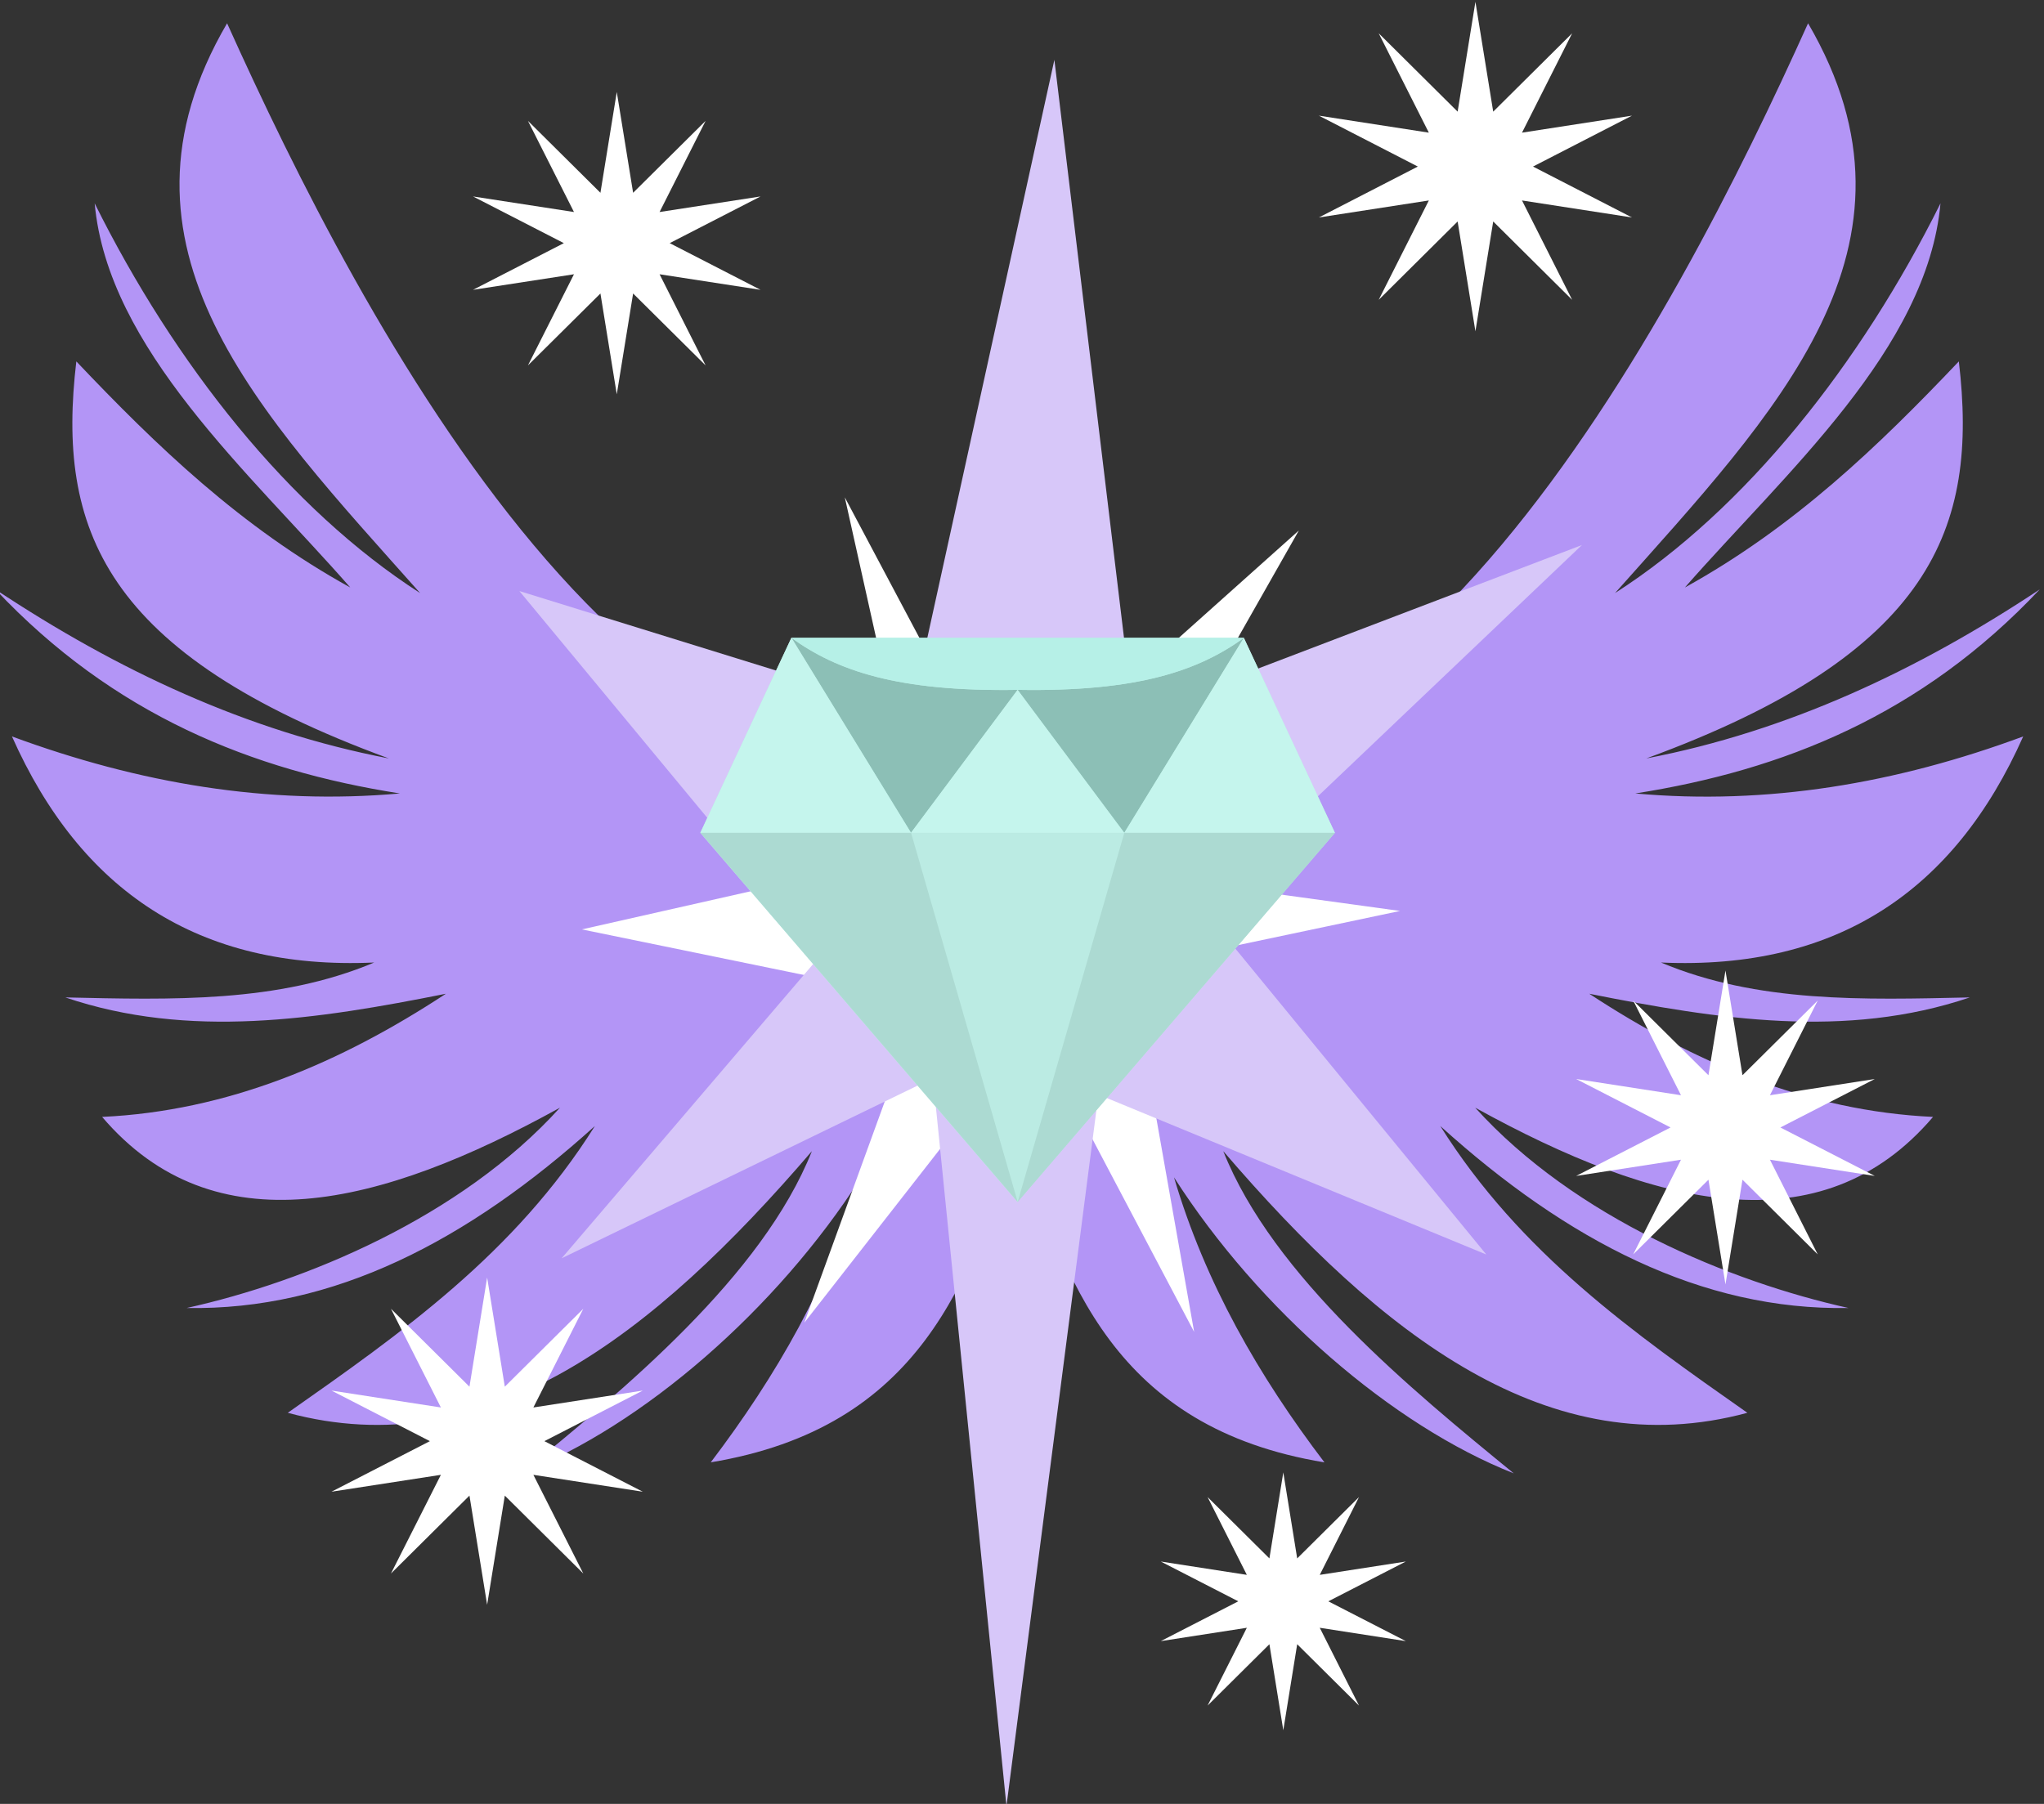 <?xml version="1.0" encoding="UTF-8" standalone="no"?>
<svg
   xmlns:dc="http://purl.org/dc/elements/1.1/"
   xmlns:cc="http://creativecommons.org/ns#"
   xmlns:rdf="http://www.w3.org/1999/02/22-rdf-syntax-ns#"
   xmlns:svg="http://www.w3.org/2000/svg"
   xmlns="http://www.w3.org/2000/svg"
   xmlns:xlink="http://www.w3.org/1999/xlink"
   xmlns:sodipodi="http://sodipodi.sourceforge.net/DTD/sodipodi-0.dtd"
   xmlns:inkscape="http://www.inkscape.org/namespaces/inkscape"
   width="54.841mm"
   height="48.411mm"
   viewBox="0 0 54.841 48.411"
   version="1.1"
   id="svg8"
   inkscape:version="1.0.1 (3bc2e813f5, 2020-09-07)"
   sodipodi:docname="diamant cm.svg"
   inkscape:export-filename="D:\for others\diamant cm.png"
   inkscape:export-xdpi="2098.7102"
   inkscape:export-ydpi="2098.7102">
  <rect x="0" y="0" width="54.841" height="48.411" fill="#333333" stroke="none"/>
  <defs
     id="defs2">
    <inkscape:path-effect
       effect="mirror_symmetry"
       start_point="247.401,112.604"
       end_point="247.401,114.358"
       center_point="247.401,113.481"
       id="path-effect1247"
       is_visible="true"
       lpeversion="1"
       mode="free"
       discard_orig_path="false"
       fuse_paths="false"
       oposite_fuse="false"
       split_items="false" />
    <inkscape:path-effect
       effect="mirror_symmetry"
       start_point="247.401,112.712"
       end_point="247.401,114.466"
       center_point="247.401,113.589"
       id="path-effect1243"
       is_visible="true"
       lpeversion="1"
       mode="free"
       discard_orig_path="false"
       fuse_paths="false"
       oposite_fuse="false"
       split_items="false" />
    <inkscape:path-effect
       effect="mirror_symmetry"
       start_point="247.401,113.072"
       end_point="247.401,114.358"
       center_point="247.401,113.715"
       id="path-effect1241"
       is_visible="true"
       lpeversion="1"
       mode="free"
       discard_orig_path="false"
       fuse_paths="false"
       oposite_fuse="false"
       split_items="false" />
    <inkscape:path-effect
       effect="mirror_symmetry"
       start_point="247.401,114.292"
       end_point="247.401,117.613"
       center_point="247.401,115.952"
       id="path-effect1239"
       is_visible="true"
       lpeversion="1"
       mode="free"
       discard_orig_path="false"
       fuse_paths="false"
       oposite_fuse="false"
       split_items="false" />
    <inkscape:path-effect
       effect="mirror_symmetry"
       start_point="247.401,112.604"
       end_point="247.401,113.073"
       center_point="247.401,112.838"
       id="path-effect1237"
       is_visible="true"
       lpeversion="1"
       mode="free"
       discard_orig_path="false"
       fuse_paths="false"
       oposite_fuse="false"
       split_items="false" />
    <inkscape:path-effect
       effect="mirror_symmetry"
       start_point="247.401,112.604"
       end_point="247.401,117.679"
       center_point="247.401,115.141"
       id="path-effect1235"
       is_visible="true"
       lpeversion="1"
       mode="free"
       discard_orig_path="false"
       fuse_paths="false"
       oposite_fuse="false"
       split_items="false" />
    <inkscape:path-effect
       effect="mirror_symmetry"
       start_point="247.401,105.47"
       end_point="247.401,118.831"
       center_point="247.401,112.15"
       id="path-effect1233"
       is_visible="true"
       lpeversion="1"
       mode="free"
       discard_orig_path="false"
       fuse_paths="false"
       oposite_fuse="false"
       split_items="false" />
    <inkscape:path-effect
       effect="taper_stroke"
       id="path-effect1231"
       is_visible="true"
       lpeversion="1"
       stroke_width="0.026"
       attach_start="0.2"
       end_offset="0.2"
       smoothing="0.5"
       jointype="extrapolated"
       miter_limit="100" />
    <inkscape:path-effect
       effect="taper_stroke"
       id="path-effect1168"
       is_visible="true"
       lpeversion="1"
       stroke_width="1.323"
       attach_start="1e-07"
       end_offset="0.359"
       smoothing="0.5"
       jointype="extrapolated"
       miter_limit="100" />
    <inkscape:path-effect
       effect="taper_stroke"
       id="path-effect1166"
       is_visible="true"
       lpeversion="1"
       stroke_width="1.323"
       attach_start="1e-07"
       end_offset="0.314"
       smoothing="0.5"
       jointype="extrapolated"
       miter_limit="100" />
    <inkscape:path-effect
       effect="taper_stroke"
       id="path-effect1150"
       is_visible="true"
       lpeversion="1"
       stroke_width="1.323"
       attach_start="0.313"
       end_offset="0.221"
       smoothing="0.5"
       jointype="extrapolated"
       miter_limit="100" />
    <inkscape:path-effect
       effect="taper_stroke"
       id="path-effect1144"
       is_visible="true"
       lpeversion="1"
       stroke_width="1.323"
       attach_start="1e-07"
       end_offset="0.265"
       smoothing="0.5"
       jointype="extrapolated"
       miter_limit="100" />
    <inkscape:path-effect
       effect="taper_stroke"
       id="path-effect1087"
       is_visible="true"
       lpeversion="1"
       stroke_width="1.323"
       attach_start="0.679"
       end_offset="1e-07"
       smoothing="0.5"
       jointype="extrapolated"
       miter_limit="100" />
    <linearGradient
       inkscape:collect="always"
       id="linearGradient978">
      <stop
         style="stop-color:#68001e;stop-opacity:1"
         offset="0"
         id="stop974" />
      <stop
         style="stop-color:#b60160;stop-opacity:1"
         offset="1"
         id="stop976" />
    </linearGradient>
    <inkscape:path-effect
       effect="taper_stroke"
       id="path-effect929"
       is_visible="true"
       lpeversion="1"
       stroke_width="1.323"
       attach_start="0.419"
       end_offset="1"
       smoothing="0.5"
       jointype="extrapolated"
       miter_limit="100" />
    <inkscape:path-effect
       effect="taper_stroke"
       id="path-effect911"
       is_visible="true"
       lpeversion="1"
       stroke_width="1.323"
       attach_start="0.786"
       end_offset="0.247"
       smoothing="0.5"
       jointype="extrapolated"
       miter_limit="100" />
    <inkscape:path-effect
       effect="taper_stroke"
       id="path-effect890"
       is_visible="true"
       lpeversion="1"
       stroke_width="1.323"
       attach_start="0.4"
       end_offset="0.286"
       smoothing="0.5"
       jointype="extrapolated"
       miter_limit="100" />
    <clipPath
       clipPathUnits="userSpaceOnUse"
       id="clipPath984">
      <ellipse
         style="opacity:1;fill:url(#linearGradient988);fill-opacity:1;stroke:none;stroke-width:1.323;stroke-miterlimit:4;stroke-dasharray:none;stroke-opacity:1"
         id="ellipse986"
         cx="66.166"
         cy="180.039"
         rx="6.732"
         ry="8.619" />
    </clipPath>
    <linearGradient
       inkscape:collect="always"
       xlink:href="#linearGradient978"
       id="linearGradient988"
       gradientUnits="userSpaceOnUse"
       gradientTransform="translate(-4.176,0.768)"
       x1="70.659"
       y1="174.655"
       x2="70.659"
       y2="184.634" />
    <clipPath
       clipPathUnits="userSpaceOnUse"
       id="clipPath990">
      <ellipse
         style="opacity:1;fill:url(#linearGradient994);fill-opacity:1;stroke:none;stroke-width:1.323;stroke-miterlimit:4;stroke-dasharray:none;stroke-opacity:1"
         id="ellipse992"
         cx="66.166"
         cy="180.039"
         rx="6.732"
         ry="8.619" />
    </clipPath>
    <linearGradient
       inkscape:collect="always"
       xlink:href="#linearGradient978"
       id="linearGradient994"
       gradientUnits="userSpaceOnUse"
       gradientTransform="translate(-4.176,0.768)"
       x1="70.659"
       y1="174.655"
       x2="70.659"
       y2="184.634" />
    <clipPath
       clipPathUnits="userSpaceOnUse"
       id="clipPath1058">
      <ellipse
         style="opacity:1;fill:url(#linearGradient1062);fill-opacity:1;stroke:none;stroke-width:0.868;stroke-miterlimit:4;stroke-dasharray:none;stroke-opacity:1"
         id="ellipse1060"
         cx="115.853"
         cy="161.207"
         rx="2.817"
         ry="8.077"
         transform="matrix(0.986,0.166,-0.176,0.984,0,0)" />
    </clipPath>
    <linearGradient
       inkscape:collect="always"
       xlink:href="#linearGradient978"
       id="linearGradient1062"
       gradientUnits="userSpaceOnUse"
       gradientTransform="matrix(0.989,0,0,1.005,0.764,-1.256)"
       x1="116.299"
       y1="156.714"
       x2="116.169"
       y2="166.142" />
    <clipPath
       clipPathUnits="userSpaceOnUse"
       id="clipPath1064">
      <ellipse
         style="opacity:1;fill:url(#linearGradient1068);fill-opacity:1;stroke:none;stroke-width:0.868;stroke-miterlimit:4;stroke-dasharray:none;stroke-opacity:1"
         id="ellipse1066"
         cx="115.853"
         cy="161.207"
         rx="2.817"
         ry="8.077"
         transform="matrix(0.986,0.166,-0.176,0.984,0,0)" />
    </clipPath>
    <linearGradient
       inkscape:collect="always"
       xlink:href="#linearGradient978"
       id="linearGradient1068"
       gradientUnits="userSpaceOnUse"
       gradientTransform="matrix(0.989,0,0,1.005,0.764,-1.256)"
       x1="116.299"
       y1="156.714"
       x2="116.169"
       y2="166.142" />
  </defs>
  <sodipodi:namedview
     id="base"
     pagecolor="#ffffff"
     bordercolor="#666666"
     borderopacity="1.0"
     inkscape:pageopacity="0.0"
     inkscape:pageshadow="2"
     inkscape:zoom="2"
     inkscape:cx="56.08533"
     inkscape:cy="86.425452"
     inkscape:document-units="mm"
     inkscape:current-layer="layer1"
     inkscape:document-rotation="0"
     showgrid="false"
     inkscape:snap-global="false"
     inkscape:window-width="1920"
     inkscape:window-height="1017"
     inkscape:window-x="-8"
     inkscape:window-y="-8"
     inkscape:window-maximized="1"
     inkscape:object-paths="true"
     showguides="true"
     inkscape:snap-center="false"
     inkscape:guide-bbox="true"
     inkscape:snap-nodes="true"
     fit-margin-top="0"
     fit-margin-left="0"
     fit-margin-right="0"
     fit-margin-bottom="0">
    <sodipodi:guide
       position="27.42,-76.632"
       orientation="1,0"
       id="guide1192" />
  </sodipodi:namedview>
  <g
     inkscape:label="Layer 1"
     inkscape:groupmode="layer"
     id="layer1"
     style="display:inline"
     transform="translate(-219.981,1.003)">
    <g
       id="g1263-7"
       transform="matrix(-2.983,0,0,2.983,985.283,-319.783)">
      <path
         style="fill:#b395f6;fill-opacity:1;fill-rule:nonzero;stroke:none;stroke-width:0.026;stroke-linecap:butt;stroke-linejoin:miter;stroke-miterlimit:4;stroke-dasharray:none;stroke-opacity:1"
         d="m 250.162,120.022 c -0.589,-0.776 -1.071,-1.612 -1.353,-2.564 0.764,1.194 1.963,2.231 3.056,2.663 -0.92,-0.752 -2.164,-1.771 -2.613,-2.899 1.428,1.665 2.936,2.835 4.714,2.354 -1.021,-0.717 -2.042,-1.433 -2.762,-2.58 1.143,1.033 2.352,1.661 3.671,1.637 -1.061,-0.235 -2.461,-0.812 -3.357,-1.802 1.62,0.895 3.11,1.265 4.118,0.083 -1.128,-0.053 -2.14,-0.483 -3.092,-1.108 1.157,0.231 2.31,0.41 3.423,0.033 -0.954,0.021 -1.91,0.051 -2.778,-0.314 1.585,0.071 2.642,-0.65 3.258,-2.034 -1.142,0.422 -2.303,0.619 -3.489,0.513 1.328,-0.208 2.574,-0.705 3.638,-1.836 -1.099,0.729 -2.264,1.276 -3.539,1.521 2.575,-0.944 2.988,-2.073 2.811,-3.572 -0.722,0.761 -1.48,1.491 -2.464,2.034 0.907,-1.035 2.18,-2.148 2.299,-3.456 -0.716,1.441 -1.748,2.749 -2.927,3.506 1.446,-1.627 2.911,-3.113 1.736,-5.126 -1.191,2.644 -3.794,7.704 -7.11,6.515 -3.316,1.188 -5.919,-3.872 -7.11,-6.515 -1.174,2.013 0.29,3.5 1.736,5.126 -1.179,-0.756 -2.21,-2.065 -2.927,-3.506 0.119,1.309 1.392,2.421 2.299,3.456 -0.983,-0.543 -1.742,-1.273 -2.464,-2.034 -0.177,1.499 0.236,2.628 2.811,3.572 -1.275,-0.245 -2.44,-0.792 -3.539,-1.521 1.064,1.131 2.31,1.628 3.638,1.836 -1.186,0.107 -2.347,-0.09 -3.489,-0.513 0.615,1.384 1.672,2.105 3.258,2.034 -0.868,0.365 -1.824,0.335 -2.778,0.314 1.113,0.377 2.266,0.198 3.423,-0.033 -0.952,0.625 -1.964,1.055 -3.092,1.108 1.008,1.183 2.497,0.813 4.118,-0.083 -0.896,0.991 -2.296,1.567 -3.357,1.802 1.319,0.024 2.529,-0.604 3.671,-1.637 -0.72,1.147 -1.741,1.863 -2.762,2.58 1.778,0.481 3.286,-0.689 4.714,-2.354 -0.449,1.129 -1.694,2.147 -2.613,2.899 1.092,-0.431 2.292,-1.469 3.056,-2.663 -0.281,0.952 -0.763,1.788 -1.353,2.564 1.885,-0.311 2.344,-1.629 2.761,-2.977 0.417,1.347 0.876,2.665 2.761,2.977 z"
         id="path1214-2"
         sodipodi:nodetypes="ccccccccccccccccccccccccccccccccccccccccccccc" />
      <path
         style="fill:#ffffff;stroke:none;stroke-width:0.026;stroke-linecap:butt;stroke-linejoin:miter;stroke-miterlimit:4;stroke-dasharray:none;stroke-opacity:1"
         d="m 244.872,111.638 1.736,3.059 -2.646,0.364 2.431,0.513 -0.579,3.274 1.439,-2.729 2.067,2.646 -1.058,-2.91 3.059,-0.628 -3.076,-0.695 0.711,-3.192 -1.422,2.679 z"
         id="path1212-6"
         sodipodi:nodetypes="ccccccccccccc" />
      <path
         style="fill:#d7c7f9;fill-opacity:1;stroke:none;stroke-width:0.026;stroke-linecap:butt;stroke-linejoin:miter;stroke-miterlimit:4;stroke-dasharray:none;stroke-opacity:1"
         d="m 246.36,113.308 0.711,-5.904 1.29,5.87 3.522,-1.091 -2.712,3.274 2.332,2.729 -3.34,-1.621 -0.661,6.548 -0.827,-6.4 -3.489,1.439 2.563,-3.125 -3.423,-3.258 z"
         id="path1210-3"
         sodipodi:nodetypes="ccccccccccccc" />
      <path
         style="fill:#bbebe3;fill-opacity:1;stroke:none;stroke-width:0.026;stroke-linecap:butt;stroke-linejoin:miter;stroke-miterlimit:4;stroke-dasharray:none;stroke-opacity:1"
         d="m 244.548,114.358 0.819,-1.754 h 2.035 2.035 l 0.819,1.754 -2.853,3.321 z"
         id="path1194-2"
         sodipodi:nodetypes="ccccccc" />
      <path
         style="fill:#8cbfb6;fill-opacity:1;stroke:none;stroke-width:0.026;stroke-linecap:butt;stroke-linejoin:miter;stroke-miterlimit:4;stroke-dasharray:none;stroke-opacity:1"
         d="m 247.401,113.072 c -1.085,0.019 -1.629,-0.175 -2.035,-0.468 l 1.076,1.754 z m 0,0 c 1.085,0.019 1.629,-0.175 2.035,-0.468 l -1.076,1.754 z"
         id="path1202-8"
         sodipodi:nodetypes="cccc" />
      <path
         style="fill:#b6f0e7;fill-opacity:1;stroke:none;stroke-width:0.026;stroke-linecap:butt;stroke-linejoin:miter;stroke-miterlimit:4;stroke-dasharray:none;stroke-opacity:1"
         d="m 249.436,112.604 c -0.405,0.293 -0.949,0.486 -2.035,0.468 -1.085,0.019 -1.629,-0.175 -2.035,-0.468 z"
         id="path1198-4"
         sodipodi:nodetypes="ccc" />
      <path
         style="fill:#c5f5ed;fill-opacity:1;stroke:none;stroke-width:0.026;stroke-linecap:butt;stroke-linejoin:miter;stroke-miterlimit:4;stroke-dasharray:none;stroke-opacity:1"
         d="m 246.443,114.358 0.959,-1.286 0.959,1.286 h -0.959 z"
         id="path1204-8"
         sodipodi:nodetypes="ccccc" />
      <path
         style="fill:#c5f5ed;fill-opacity:1;stroke:none;stroke-width:0.026;stroke-linecap:butt;stroke-linejoin:miter;stroke-miterlimit:4;stroke-dasharray:none;stroke-opacity:1"
         d="m 245.367,112.604 -0.819,1.754 h 1.894 z m 4.069,0 0.819,1.754 h -1.894 z"
         id="path1206-8" />
      <path
         style="fill:#acdad2;fill-opacity:1;stroke:none;stroke-width:0.026;stroke-linecap:butt;stroke-linejoin:miter;stroke-miterlimit:4;stroke-dasharray:none;stroke-opacity:1"
         d="m 247.401,117.679 -0.959,-3.321 h -1.894 z m 0,0 0.959,-3.321 h 1.894 z"
         id="path1208-0" />
      <path
         id="path1216-6"
         style="opacity:1;fill:#ffffff;fill-opacity:1;stroke:none;stroke-width:0.022;stroke-miterlimit:4;stroke-dasharray:none;stroke-opacity:1"
         inkscape:transform-center-x="3.5204168e-06"
         d="m 243.284,106.882 0.16,0.988 0.71,-0.705 -0.451,0.894 0.989,-0.153 -0.89,0.458 0.89,0.458 -0.989,-0.153 0.451,0.894 -0.71,-0.705 -0.16,0.988 -0.16,-0.988 -0.71,0.705 0.451,-0.894 -0.989,0.153 0.89,-0.458 -0.89,-0.458 0.989,0.153 -0.451,-0.894 0.71,0.705 z" />
      <path
         id="path1218-6"
         style="opacity:1;fill:#ffffff;fill-opacity:1;stroke:none;stroke-width:0.021;stroke-miterlimit:4;stroke-dasharray:none;stroke-opacity:1"
         inkscape:transform-center-x="4.3725152e-06"
         d="m 241.035,115.597 0.153,0.942 0.677,-0.672 -0.43,0.852 0.943,-0.146 -0.849,0.436 0.849,0.436 -0.943,-0.146 0.43,0.852 -0.677,-0.672 -0.153,0.942 -0.153,-0.942 -0.677,0.672 0.43,-0.852 -0.943,0.146 0.849,-0.436 -0.849,-0.436 0.943,0.146 -0.43,-0.852 0.677,0.672 z" />
      <path
         id="path1220-7"
         style="opacity:1;fill:#ffffff;fill-opacity:1;stroke:none;stroke-width:0.017;stroke-miterlimit:4;stroke-dasharray:none;stroke-opacity:1"
         inkscape:transform-center-x="1.55763e-06"
         inkscape:transform-center-y="-2.786134e-06"
         d="m 245.012,120.112 0.125,0.774 0.556,-0.552 -0.353,0.7 0.774,-0.12 -0.697,0.358 0.697,0.358 -0.774,-0.12 0.353,0.7 -0.556,-0.552 -0.125,0.774 -0.125,-0.774 -0.556,0.552 0.353,-0.7 -0.774,0.12 0.697,-0.358 -0.697,-0.358 0.774,0.12 -0.353,-0.7 0.556,0.552 z" />
      <path
         id="path1222-3"
         style="opacity:1;fill:#ffffff;fill-opacity:1;stroke:none;stroke-width:0.022;stroke-miterlimit:4;stroke-dasharray:none;stroke-opacity:1"
         inkscape:transform-center-x="5.0291618e-06"
         inkscape:transform-center-y="2.8144497e-06"
         d="m 252.173,118.359 0.159,0.982 0.706,-0.701 -0.449,0.888 0.984,-0.152 -0.885,0.455 0.885,0.455 -0.984,-0.152 0.449,0.888 -0.706,-0.701 -0.159,0.982 -0.159,-0.982 -0.706,0.701 0.449,-0.888 -0.984,0.152 0.885,-0.455 -0.885,-0.455 0.984,0.152 -0.449,-0.888 0.706,0.701 z" />
      <path
         id="path1224-9"
         style="opacity:1;fill:#ffffff;fill-opacity:1;stroke:none;stroke-width:0.02;stroke-miterlimit:4;stroke-dasharray:none;stroke-opacity:1"
         d="m 251.007,107.693 0.147,0.907 0.652,-0.647 -0.414,0.82 0.908,-0.14 -0.817,0.42 0.817,0.42 -0.908,-0.14 0.414,0.82 -0.652,-0.647 -0.147,0.907 -0.147,-0.907 -0.652,0.647 0.069,-0.136 0.345,-0.684 -0.908,0.14 0.817,-0.42 -0.817,-0.42 0.908,0.14 -0.414,-0.82 0.652,0.647 z"
         sodipodi:nodetypes="cccccccccccccccccccccc" />
    </g>
  </g>
</svg>
